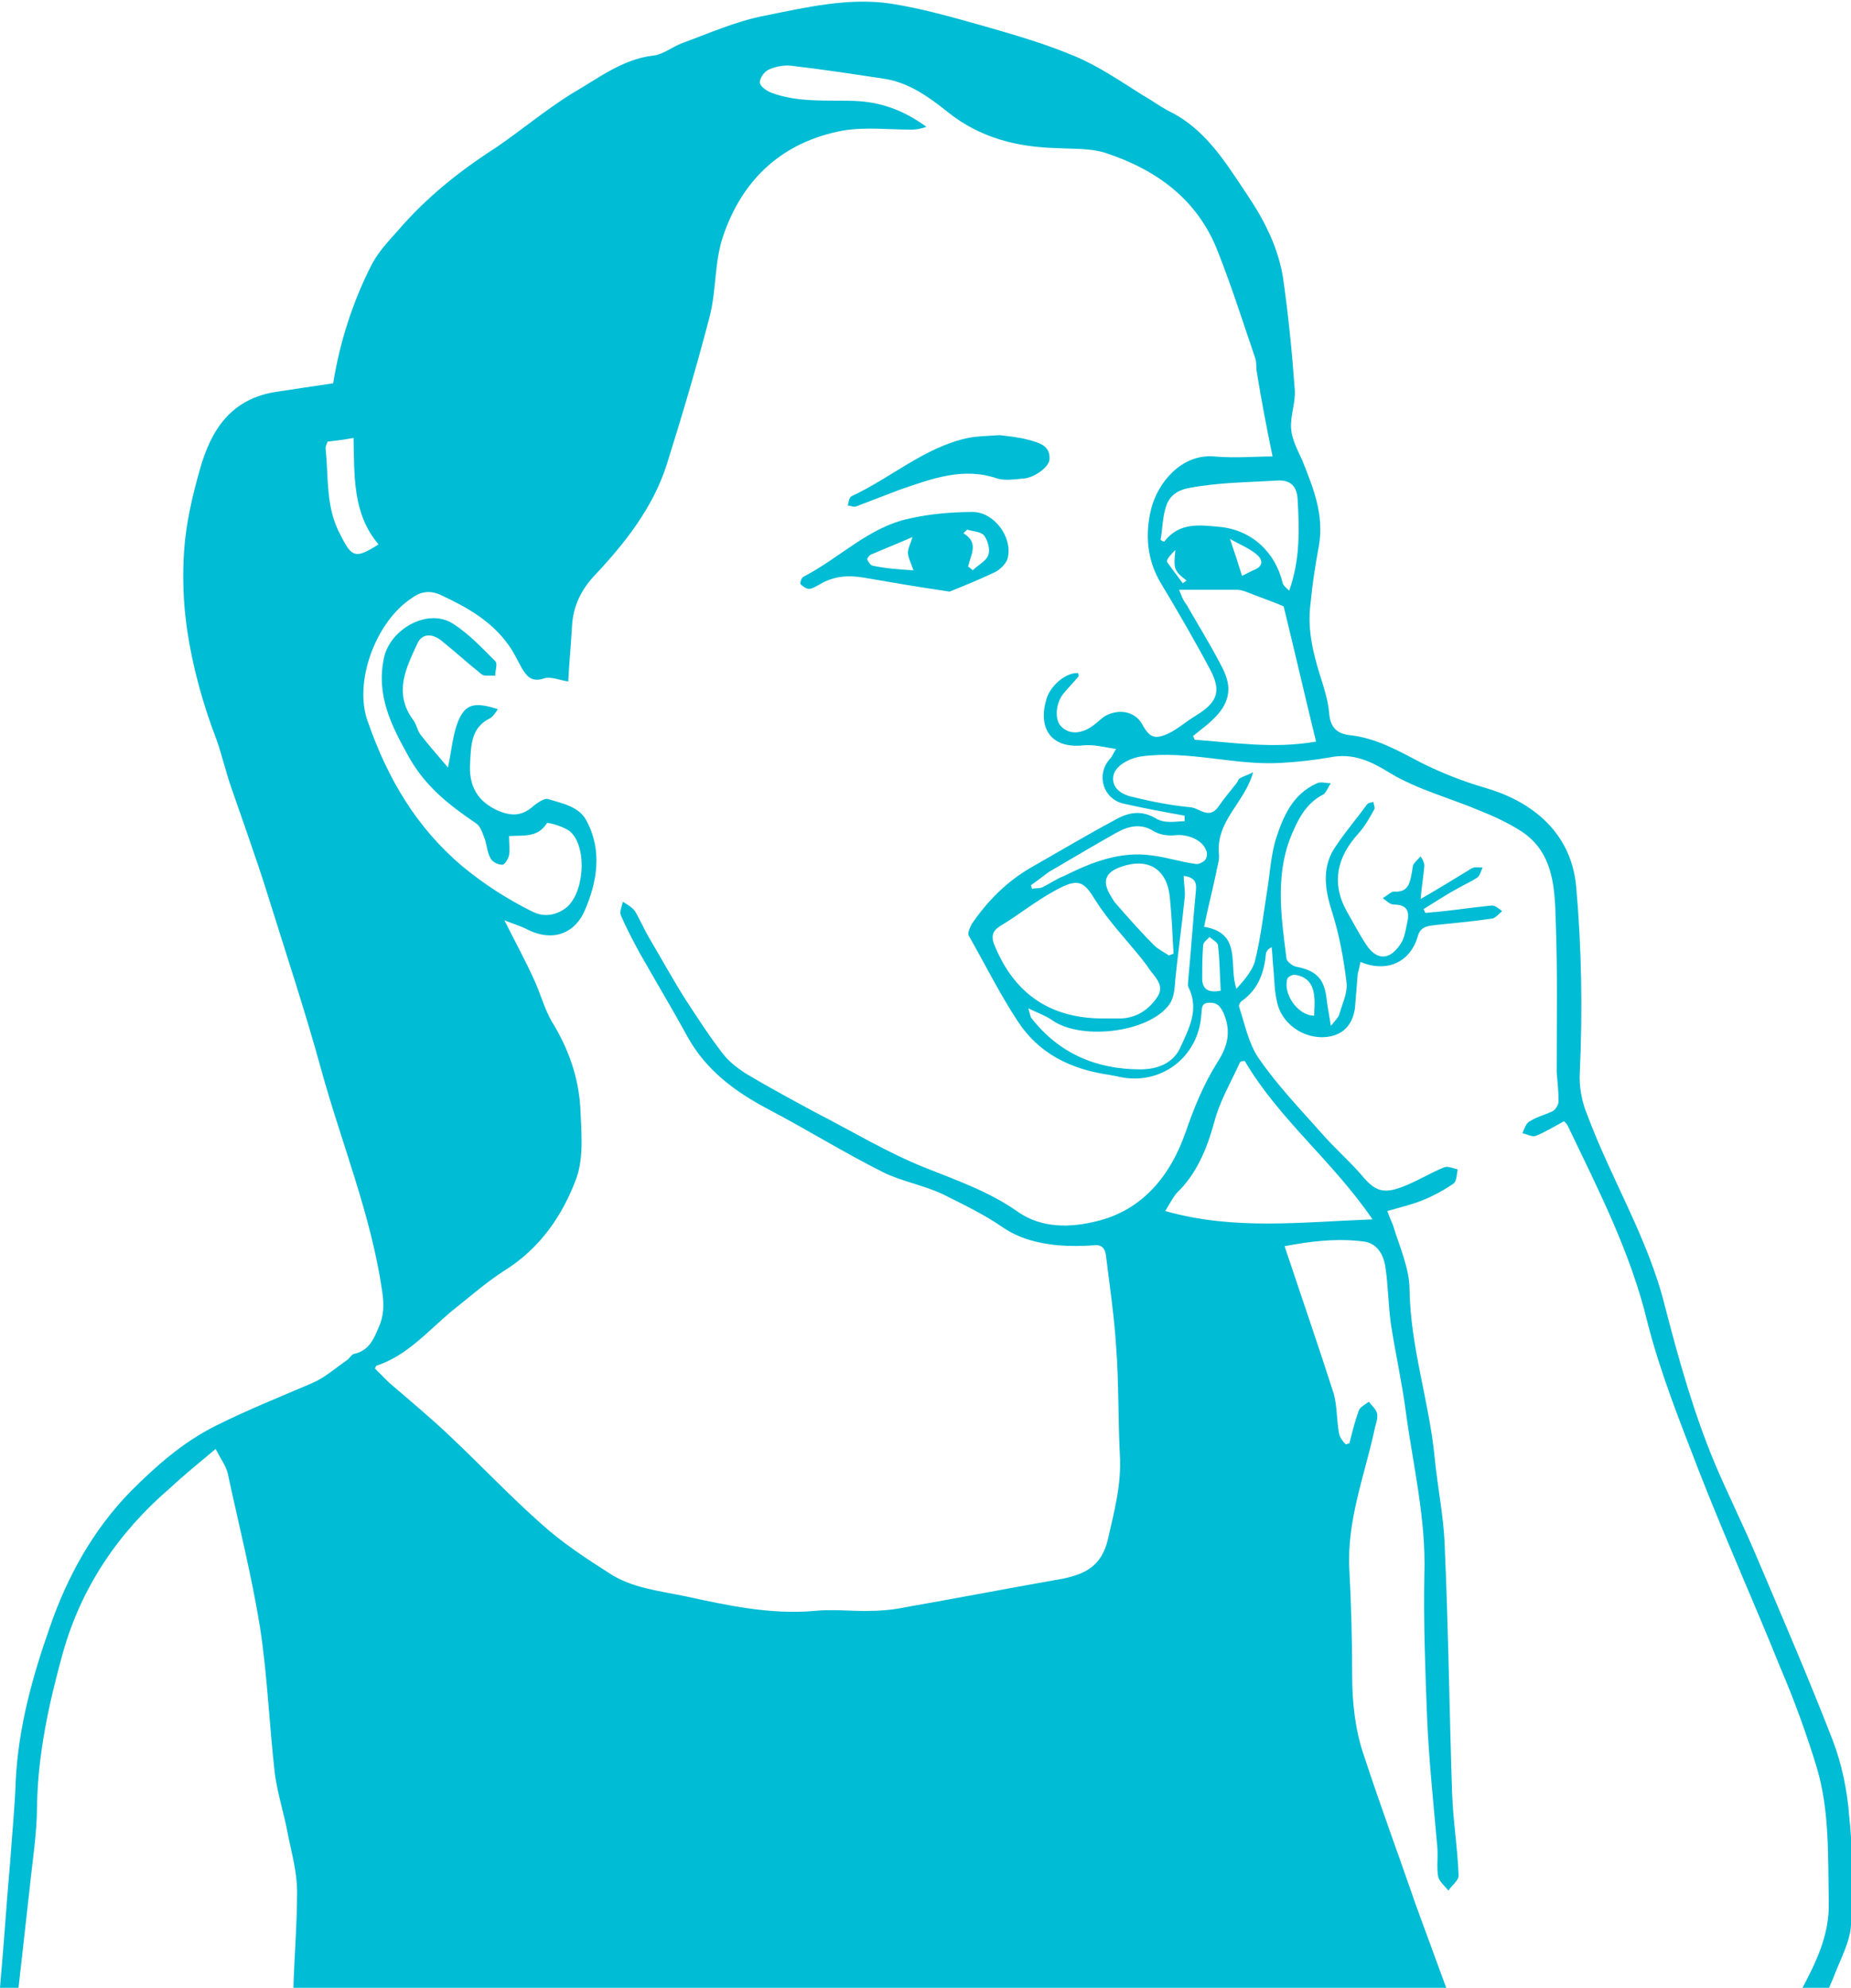 <?xml version="1.0" encoding="utf-8"?>
<!-- Generator: Adobe Illustrator 19.2.1, SVG Export Plug-In . SVG Version: 6.00 Build 0)  -->
<svg version="1.1" id="Layer_1" xmlns="http://www.w3.org/2000/svg" xmlns:xlink="http://www.w3.org/1999/xlink" x="0px" y="0px"
	 viewBox="0 0 200 214.7" style="enable-background:new 0 0 200 214.7;" xml:space="preserve">
<style type="text/css">
	.st0{fill:#00BCD4;}
</style>
<g id="stuffynose-girl2">
	<path class="st0" d="M0,214.7c0.4-4.5,0.7-9.1,1.1-13.6c0.2-2.9,0.5-5.9,0.6-8.8c0.3-5.8,1.8-11.2,3.7-16.6
		c1.9-5.5,4.7-10.5,8.7-14.6c2.7-2.7,5.6-5.3,9.2-7.1c3.4-1.7,6.9-3.1,10.4-4.6c1.4-0.6,2.5-1.6,3.8-2.5c0.3-0.2,0.5-0.7,0.9-0.7
		c1.5-0.4,2-1.6,2.5-2.8c0.6-1.3,0.6-2.5,0.4-3.9c-1.2-8.3-4.4-16-6.6-24c-1.7-6.2-3.7-12.2-5.6-18.3c-0.8-2.6-1.7-5.2-2.6-7.8
		c-0.5-1.4-1-2.9-1.5-4.3c-0.6-1.7-1-3.5-1.6-5.2c-1.5-3.9-2.6-7.9-3.2-12c-0.4-2.8-0.5-5.7-0.3-8.5c0.2-2.9,0.9-5.9,1.7-8.7
		c1.2-4.3,3.4-7.7,8.4-8.4c2-0.3,3.9-0.6,6-0.9c0.7-4.4,2.1-8.8,4.2-12.9c0.7-1.3,1.8-2.5,2.8-3.6c3-3.5,6.6-6.4,10.5-8.9
		c2.8-1.9,5.4-4.1,8.3-5.9c2.8-1.6,5.4-3.7,8.8-4.1c1-0.1,2-0.9,3-1.3c3-1.1,5.9-2.4,9-3c4.5-0.9,9.1-2,13.7-1.3
		c3.2,0.5,6.4,1.4,9.6,2.3c3.5,1,7,2,10.3,3.4c2.6,1.1,4.9,2.7,7.3,4.2c0.9,0.5,1.7,1.1,2.6,1.6c3.4,1.6,5.5,4.4,7.5,7.4
		c1.2,1.8,2.4,3.5,3.3,5.4c0.8,1.6,1.4,3.4,1.7,5.1c0.6,4.1,1,8.2,1.3,12.3c0.1,1.4-0.5,2.8-0.4,4.2c0.1,1.2,0.7,2.3,1.2,3.4
		c1.2,3,2.4,5.9,1.8,9.3c-0.4,2.1-0.7,4.1-0.9,6.2c-0.4,3,0.4,5.8,1.3,8.6c0.3,1,0.6,2,0.7,3.1c0.1,1.4,0.6,2.3,2.2,2.5
		c2.9,0.3,5.3,1.7,7.8,3c2.2,1.1,4.5,2,6.9,2.7c4.5,1.3,9.2,4.4,9.8,10.6c0.6,6.7,0.7,13.4,0.4,20.1c-0.1,1.5,0.2,3.2,0.8,4.6
		c2.6,7,6.6,13.4,8.4,20.7c1.5,5.8,3.1,11.5,5.4,17c1.4,3.3,3,6.5,4.4,9.8c2.8,6.6,5.7,13.3,8.3,20c1,2.6,1.6,5.5,1.8,8.2
		c0.4,3.9,0.5,7.8,0.2,11.8c-0.1,1.9-1.2,3.8-1.9,5.7c-0.2,0.5-0.4,0.9-0.6,1.4c-1,0-1.9,0-2.9,0c1.6-3,3.1-6,3-9.6
		c-0.1-4.9,0.1-9.8-1.3-14.5c-1.1-3.6-2.4-7.2-3.9-10.7c-2.9-7.2-6.1-14.3-8.9-21.5c-2-5.2-4.1-10.4-5.5-15.9
		c-1.8-7.5-5.3-14.3-8.6-21.2c-0.1-0.2-0.3-0.4-0.4-0.5c-1.1,0.6-2.1,1.2-3.1,1.6c-0.4,0.1-0.9-0.2-1.4-0.3c0.2-0.5,0.4-1.1,0.8-1.3
		c0.8-0.5,1.7-0.7,2.5-1.1c0.3-0.2,0.6-0.7,0.6-1c0-1.1-0.1-2.1-0.2-3.2c0-5.4,0.1-10.8-0.1-16.2c-0.1-3.6-0.2-7.5-3.7-9.8
		c-1.4-0.9-2.9-1.6-4.4-2.2c-3.3-1.4-6.8-2.3-9.8-4.1c-2.1-1.3-4-2.2-6.5-1.7c-1.7,0.3-3.5,0.5-5.3,0.6c-5,0.3-10-1.4-15.1-0.7
		c-1.3,0.2-2.8,1-3,2.1c-0.2,1.1,0.6,2,2.2,2.3c2,0.5,4.1,0.9,6.2,1.1c0.9,0.1,1.9,1.3,2.9,0c0.6-0.9,1.3-1.7,2-2.6
		c0.1-0.1,0.2-0.4,0.3-0.5c0.5-0.3,1-0.4,1.5-0.7c-0.9,3.3-4,5.2-3.7,8.8c0.1,0.7-0.2,1.4-0.3,2.1c-0.4,1.9-0.9,3.8-1.3,5.8
		c4.2,0.7,2.6,4.2,3.5,6.7c0.8-0.9,1.7-1.9,2-3c0.6-2.4,0.9-5,1.3-7.5c0.3-1.8,0.4-3.7,0.9-5.5c0.8-2.5,1.8-5,4.5-6.2
		c0.4-0.2,1,0,1.5,0c-0.3,0.4-0.5,1-0.8,1.2c-1.6,0.8-2.5,2.2-3.2,3.8c-2.1,4.5-1.4,9.2-0.8,13.9c0,0.3,0.6,0.8,1,0.9
		c2.1,0.4,3,1.2,3.3,3.2c0.1,1,0.3,1.9,0.5,3.2c0.5-0.6,0.8-0.9,0.9-1.2c0.3-1.1,0.9-2.3,0.8-3.4c-0.3-2.6-0.8-5.3-1.6-7.8
		c-0.8-2.5-1.1-4.9,0.5-7.1c1-1.5,2.2-2.9,3.3-4.4c0.1-0.2,0.5-0.2,0.7-0.3c0,0.3,0.2,0.6,0.1,0.8c-0.5,0.9-1,1.8-1.7,2.6
		c-2.3,2.5-3,5.3-1.3,8.4c0.7,1.2,1.3,2.4,2.1,3.6c1.1,1.7,2.5,1.8,3.7,0c0.5-0.7,0.6-1.7,0.8-2.6c0.2-1.1-0.2-1.7-1.5-1.7
		c-0.4,0-0.8-0.4-1.2-0.7c0.4-0.2,0.9-0.7,1.2-0.7c1.4,0.1,1.7-0.7,1.9-1.8c0.1-0.4,0.1-0.8,0.2-1.1c0.2-0.3,0.5-0.6,0.8-0.9
		c0.2,0.3,0.4,0.7,0.4,1c-0.1,1.2-0.3,2.3-0.4,3.6c1.9-1.1,3.7-2.2,5.5-3.3c0.3-0.2,0.8-0.1,1.2-0.1c-0.2,0.4-0.3,0.9-0.6,1.1
		c-0.6,0.4-1.3,0.7-2,1.1c-1.3,0.7-2.5,1.5-3.8,2.3c0.1,0.1,0.1,0.2,0.2,0.4c0.4,0,0.8-0.1,1.2-0.1c2-0.2,4-0.5,6-0.7
		c0.4,0,0.8,0.4,1.1,0.6c-0.3,0.3-0.7,0.7-1,0.8c-2,0.3-4.1,0.5-6.1,0.7c-0.8,0.1-1.7,0.1-2,1.2c-0.8,2.8-3.3,4-6.2,2.8
		c-0.1,0.5-0.2,0.9-0.3,1.3c-0.1,1.2-0.2,2.5-0.3,3.7c-0.2,1.4-0.9,2.6-2.5,3c-2.5,0.6-5.3-1-5.9-3.6c-0.3-1.2-0.3-2.4-0.4-3.6
		c-0.1-0.8-0.1-1.6-0.2-2.4c-0.4,0.2-0.5,0.4-0.6,0.6c-0.2,2.1-0.8,3.9-2.6,5.2c-0.2,0.1-0.4,0.5-0.3,0.7c0.6,1.8,1,3.9,2.1,5.5
		c2,2.9,4.4,5.4,6.8,8.1c1.4,1.6,2.9,2.9,4.3,4.5c1.4,1.7,2.3,2.1,4.4,1.3c1.6-0.6,3-1.5,4.5-2.1c0.4-0.2,1,0.1,1.5,0.2
		c-0.1,0.5-0.1,1.2-0.4,1.5c-1,0.7-2.1,1.3-3.3,1.8c-1.2,0.5-2.5,0.8-3.9,1.2c0.2,0.6,0.4,1,0.6,1.5c0.7,2.3,1.8,4.7,1.8,7
		c0.1,6.2,2.1,12,2.7,18c0.3,3.2,1,6.5,1.1,9.7c0.4,8.9,0.5,17.8,0.8,26.7c0.1,3,0.6,5.9,0.7,8.9c0,0.5-0.7,1-1.1,1.6
		c-0.4-0.5-1-1-1.1-1.5c-0.2-1,0-2.1-0.1-3.2c-0.4-4.6-0.9-9.3-1.1-13.9c-0.2-5.1-0.4-10.3-0.3-15.5c0.2-6-1.2-11.7-2-17.6
		c-0.4-3.1-1.1-6.2-1.6-9.4c-0.3-2.1-0.3-4.2-0.6-6.2c-0.2-1.4-0.9-2.6-2.3-2.8c-3-0.4-6,0-8.6,0.5c1.8,5.4,3.6,10.6,5.3,15.9
		c0.4,1.4,0.3,2.9,0.6,4.4c0.1,0.4,0.4,0.8,0.7,1.1c0.1,0,0.3-0.1,0.4-0.1c0.3-1.2,0.6-2.4,1-3.5c0.1-0.4,0.7-0.7,1.1-1
		c0.3,0.4,0.8,0.8,0.9,1.3c0.1,0.6-0.2,1.2-0.3,1.8c-1.1,5-3,9.8-2.7,15.1c0.2,3.8,0.3,7.5,0.3,11.3c0,2.9,0.3,5.8,1.2,8.5
		c1.8,5.5,3.8,10.9,5.7,16.4c1.1,3,2.2,6,3.3,9c-41.5,0-83.1,0-124.6,0c0.1-3.5,0.4-7,0.4-10.5c0-2.1-0.6-4.2-1-6.2
		c-0.4-2.2-1.1-4.3-1.4-6.5c-0.6-5.2-0.8-10.6-1.6-15.8c-0.9-5.6-2.3-11.1-3.5-16.7c-0.2-0.8-0.8-1.6-1.3-2.6
		c-1.8,1.5-3.4,2.8-4.9,4.2c-5.6,4.8-9.6,10.7-11.6,17.8c-1.5,5.4-2.7,10.9-2.8,16.5c0,3-0.5,6-0.8,9c-0.4,3.6-0.8,7.2-1.2,10.7
		C1.4,214.7,0.7,214.7,0,214.7z M128,88.7c0-0.2,0-0.4,0-0.6c-2.2-0.4-4.4-0.8-6.6-1.3c-2.2-0.5-3-3.1-1.5-4.8
		c0.3-0.3,0.4-0.7,0.7-1.1c-1.3-0.2-2.4-0.5-3.5-0.4c-3.6,0.4-5-1.9-4-5.1c0.5-1.5,2.2-2.8,3.4-2.7c0,0.1,0.1,0.3,0,0.4
		c-0.5,0.6-1,1.1-1.5,1.7c-0.9,1-1.1,2.8-0.4,3.6c0.9,1,2.3,0.9,3.6-0.1c0.4-0.3,0.7-0.6,1.1-0.9c1.5-0.9,3.3-0.6,4.1,0.8
		c0.8,1.5,1.4,1.7,2.9,1c1-0.5,1.9-1.3,2.9-1.9c2.3-1.4,2.8-2.6,1.6-4.9c-1.7-3.2-3.5-6.3-5.3-9.3c-1.6-2.6-1.8-5.4-1.1-8.2
		c0.7-2.7,3.2-5.9,6.8-5.6c2.2,0.2,4.5,0,6.3,0c-0.6-2.9-1.2-6-1.7-9.1c-0.1-0.5,0-1.1-0.2-1.6c-1.3-3.8-2.5-7.6-4-11.4
		c-2.2-5.7-6.7-8.9-12.2-10.7c-1.6-0.5-3.4-0.4-5.1-0.5c-4.4-0.1-8.4-1.1-11.9-3.9c-2-1.6-4.2-3.2-6.9-3.6c-3.3-0.5-6.6-1-10-1.4
		c-0.8-0.1-1.7,0.1-2.4,0.4c-0.5,0.2-1,0.9-1,1.4c0,0.4,0.7,0.9,1.2,1.1c2.9,1.1,6,0.8,9,0.9c2.7,0.1,5.2,0.9,7.8,2.8
		C99.2,14,98.8,14,98.4,14c-2.4,0-4.9-0.3-7.3,0.1c-6.5,1.2-10.9,5.2-13,11.5c-0.9,2.7-0.7,5.7-1.4,8.5c-1.4,5.4-3,10.8-4.7,16.2
		c-1.5,4.6-4.5,8.4-7.8,11.9c-1.4,1.5-2.3,3.3-2.4,5.5c-0.1,1.9-0.3,3.8-0.4,5.9c-0.9-0.1-1.9-0.6-2.7-0.3c-1.3,0.4-1.8-0.3-2.3-1.1
		c-0.5-0.9-0.9-1.8-1.5-2.6c-1.8-2.5-4.4-4-7.2-5.3c-1.2-0.6-2.3-0.4-3.2,0.3c-3.9,2.5-6.4,9.2-4.7,13.5C41.9,84.1,45,89.4,50,93.6
		c2.3,1.9,4.8,3.5,7.4,4.8c1.3,0.7,2.6,0.5,3.7-0.3c2-1.5,2.4-6.4,0.6-8.2c-0.6-0.6-2.5-1.1-2.6-1c-1,1.6-2.5,1.3-4.1,1.4
		c0,0.8,0.1,1.4,0,2.1c-0.1,0.4-0.5,1-0.7,1c-0.5,0-1.1-0.3-1.3-0.7c-0.4-0.7-0.4-1.6-0.7-2.3c-0.2-0.5-0.4-1.2-0.9-1.5
		c-2.8-1.9-5.4-3.9-7.2-7.1c-1.9-3.4-3.6-6.7-2.7-10.8c0.7-3.1,4.8-5.4,7.5-3.6c1.7,1.1,3.1,2.6,4.5,4c0.3,0.3,0,1,0,1.6
		c-0.5-0.1-1.2,0.1-1.5-0.2c-1.5-1.2-2.8-2.4-4.3-3.6c-1-0.8-2.1-0.8-2.6,0.3c-1.2,2.6-2.6,5.3-0.5,8.2c0.4,0.5,0.5,1.2,0.8,1.6
		c1,1.3,2,2.4,3,3.6c0.4-1.8,0.5-3.5,1.1-5c0.8-1.9,1.8-2.1,4.3-1.3c-0.3,0.4-0.5,0.8-0.9,1c-2,1-2,2.9-2.1,4.7
		c-0.2,2.6,0.8,4.3,3.1,5.3c1.5,0.6,2.6,0.5,3.8-0.6c0.4-0.3,1.1-0.8,1.5-0.7c1.6,0.5,3.4,0.8,4.2,2.4c1.7,3.2,1.1,6.6-0.2,9.6
		c-1,2.4-3.4,3.6-6.4,2c-0.6-0.3-1.3-0.5-2.3-0.9c1.2,2.4,2.3,4.4,3.2,6.4c0.7,1.5,1.1,3.1,1.9,4.5c1.8,2.9,2.9,6,3.1,9.3
		c0.1,2.5,0.4,5.3-0.4,7.6c-1.5,4.1-4,7.7-7.9,10.1c-2,1.3-3.8,2.9-5.7,4.4c-2.5,2.1-4.7,4.7-8,5.8c-0.1,0-0.1,0.2-0.2,0.3
		c0.5,0.5,1,1,1.5,1.5c2.2,1.9,4.5,3.8,6.6,5.8c3.3,3.1,6.5,6.5,9.9,9.5c2.2,2,4.8,3.7,7.3,5.3c2.4,1.6,5.3,1.9,8.2,2.5
		c4.6,1,9.2,2,13.9,1.6c1.9-0.2,3.8,0,5.6,0c1.4,0,2.9-0.1,4.3-0.4c5.7-1,11.4-2.1,17.1-3.1c2.3-0.5,4.1-1.3,4.8-4.2
		c0.7-3.1,1.5-6,1.3-9.2c-0.2-3.9-0.1-7.7-0.4-11.6c-0.2-3.3-0.7-6.6-1.1-9.9c-0.1-0.8-0.5-1.2-1.3-1.1c-1.3,0.1-2.6,0.1-3.9,0
		c-2.1-0.2-4.1-0.7-5.9-1.9c-2-1.4-4.3-2.5-6.5-3.6c-2.1-1-4.5-1.4-6.5-2.4c-4.2-2.1-8.2-4.6-12.4-6.8c-3.6-1.9-6.7-4.2-8.7-7.8
		c-1.7-3.1-3.5-6.1-5.2-9.1c-0.7-1.3-1.4-2.6-2-4c-0.2-0.4,0.1-1,0.2-1.5c0.5,0.3,1,0.6,1.3,1c0.6,1,1,2,1.6,3
		c1.3,2.2,2.5,4.4,3.9,6.6c1.3,2,2.6,4,4,5.8c0.6,0.8,1.5,1.5,2.4,2.1c2.5,1.5,5.1,2.9,7.7,4.3c3.9,2,7.7,4.3,11.7,5.9
		c3.5,1.4,7,2.6,10.1,4.8c2.6,1.8,5.7,1.7,8.5,1c5-1.2,8-5,9.6-9.6c0.9-2.6,1.9-5.1,3.4-7.5c1.1-1.7,1.6-3.3,0.7-5.4
		c-0.4-0.8-0.7-1.1-1.5-1.1c-1,0-0.8,0.7-0.9,1.3c-0.3,4.6-4.4,7.7-8.9,6.7c-0.3-0.1-0.6-0.1-1-0.2c-4.2-0.6-7.7-2.3-10-5.9
		c-1.9-2.9-3.5-6.1-5.2-9.1c-0.2-0.3,0.1-0.9,0.3-1.3c1.7-2.5,3.8-4.6,6.4-6.1c3-1.7,6-3.5,9-5.1c1.4-0.8,2.8-1.2,4.5-0.2
		C125.9,89,127.1,88.7,128,88.7z M134.5,114.6c-0.2,0-0.3,0-0.5,0.1c-1,2.2-2.2,4.2-2.8,6.5c-0.8,2.9-1.9,5.6-4.1,7.7
		c-0.4,0.5-0.7,1.1-1.2,1.9c7.4,2.1,14.6,1.2,22.4,0.9C144,125.4,138.2,120.9,134.5,114.6z M119.5,110c0.6,0,1.2,0,1.7,0
		c1.7-0.1,3-1,3.9-2.4c0.8-1.3-0.5-2.2-1.1-3.2c-0.2-0.3-0.4-0.5-0.6-0.8c-1.7-2.1-3.6-4.1-5-6.3c-1.3-2.1-1.8-2.6-4.6-1
		c-2,1.1-3.7,2.5-5.7,3.7c-1,0.6-1,1.3-0.6,2.2C109.7,107.5,113.7,110.1,119.5,110z M142.2,80.1c-1.2-4.9-2.3-9.7-3.5-14.6
		c-1.1-0.5-2.6-1-4.1-1.6c-0.3-0.1-0.6-0.2-1-0.2c-2,0-4.1,0-6.2,0c0.2,0.5,0.4,1.1,0.8,1.6c1.2,2.1,2.5,4.2,3.6,6.3
		c0.4,0.7,0.8,1.6,0.9,2.4c0.2,1.9-1,3.2-2.3,4.3c-0.5,0.4-1,0.8-1.5,1.2c0.1,0.1,0.1,0.3,0.2,0.4C133.3,80.2,137.6,80.9,142.2,80.1
		z M125.4,58.3c0.1,0.1,0.3,0.2,0.4,0.2c1.6-2.1,3.8-1.8,5.9-1.6c3.5,0.3,6.1,2.7,6.9,6.1c0.1,0.3,0.4,0.5,0.7,0.8
		c1.2-3.4,1.1-6.7,0.9-10c-0.1-1.1-0.6-2-2.2-1.9c-3.2,0.2-6.3,0.2-9.5,0.8c-1.6,0.3-2.3,1.1-2.6,2.3
		C125.6,56.1,125.6,57.2,125.4,58.3z M111.1,108.9c0.2,0.6,0.2,0.8,0.3,1c3,3.9,7.1,5.6,11.8,5.6c1.8,0,3.6-0.6,4.4-2.5
		c0.9-2,2-4,0.8-6.4c-0.1-0.2,0-0.6,0-0.9c0.3-3.1,0.5-6.2,0.8-9.3c0.1-0.9,0.1-1.6-1.3-1.8c0,0.9,0.2,1.7,0.1,2.4
		c-0.3,2.9-0.7,5.8-1,8.7c-0.1,1.2-0.1,2.3-1,3.2c-2.5,2.7-9.3,3.4-12.3,1.3C113,109.7,112.1,109.4,111.1,108.9z M126.3,103.2
		c0.2-0.1,0.3-0.1,0.5-0.2c-0.1-2-0.2-4.1-0.4-6.1c-0.3-3-2.3-4.3-5.2-3.3c-1.8,0.6-2.2,1.6-1.1,3.3c0.1,0.2,0.2,0.3,0.3,0.5
		c1.4,1.6,2.8,3.2,4.3,4.7C125.1,102.5,125.7,102.8,126.3,103.2z M111.4,95.6c0,0.1,0.1,0.3,0.1,0.4c0.4-0.1,0.8,0,1.2-0.2
		c0.8-0.4,1.5-0.9,2.3-1.2c3-1.5,6.1-2.7,9.5-2.2c1.6,0.2,3.1,0.7,4.6,0.9c0.3,0.1,0.8-0.1,1.1-0.4c0.2-0.2,0.3-0.8,0.1-1.1
		c-0.4-1.1-2-1.7-3.2-1.6c-0.8,0.1-1.7,0-2.4-0.4c-1.4-0.9-2.7-0.6-4,0.1c-2.5,1.4-5,2.9-7.4,4.3C112.6,94.7,112,95.2,111.4,95.6z
		 M40.9,58.8c-2.8-3.3-2.6-7.3-2.7-11.5c-1.1,0.2-1.9,0.3-2.8,0.4c-0.1,0.3-0.3,0.6-0.2,0.9c0.3,3.1,0,6.3,1.6,9.2
		C38,60.2,38.4,60.4,40.9,58.8z M131.9,107c-0.1-1.6-0.1-3.3-0.3-4.9c0-0.3-0.6-0.6-0.9-0.9c-0.3,0.3-0.7,0.6-0.7,0.9
		c-0.1,1.2-0.1,2.4-0.1,3.6C129.9,106.7,130.4,107.3,131.9,107z M142,109.7c0-0.7,0.1-1.4,0-2.1c-0.1-1.2-0.7-2.1-2-2.3
		c-0.3-0.1-0.8,0.2-0.9,0.4C138.6,107.3,140.2,109.7,142,109.7z M134.2,62.2c0.4-0.2,0.8-0.4,1.2-0.6c1.1-0.4,1.1-1.1,0.4-1.7
		c-0.8-0.7-1.9-1.1-2.9-1.7C133.4,59.7,133.8,60.9,134.2,62.2z M127.8,63c0.1-0.1,0.3-0.2,0.4-0.3c-1.4-1.1-1.4-1.3-1.2-3.3
		c-0.4,0.4-1,1-0.9,1.3C126.6,61.4,127.2,62.2,127.8,63z"/>
	<path class="st0" d="M102.6,63.9c-3.4-0.5-6.3-1-9.2-1.5c-1.7-0.3-3.3-0.2-4.8,0.7c-0.4,0.2-0.8,0.5-1.2,0.5
		c-0.3,0-0.7-0.3-0.9-0.5c-0.1-0.1,0.1-0.7,0.3-0.8c3.9-2,7.1-5.4,11.5-6.3c2.2-0.5,4.6-0.7,6.8-0.7c2.3,0,4.3,2.7,3.8,4.9
		c-0.1,0.6-0.8,1.3-1.4,1.6C105.8,62.6,104.1,63.3,102.6,63.9z M98.7,61.6c-0.3-0.9-0.6-1.4-0.6-1.9c0-0.5,0.3-1,0.5-1.7
		c-1.6,0.7-3.1,1.3-4.5,1.9c-0.2,0.1-0.4,0.4-0.4,0.5c0.1,0.3,0.4,0.7,0.6,0.7C95.7,61.4,97.1,61.5,98.7,61.6z M104.6,61.2
		c0.2,0.1,0.4,0.3,0.5,0.4c0.6-0.6,1.5-1,1.7-1.7c0.2-0.6-0.1-1.6-0.5-2.1c-0.4-0.4-1.2-0.4-1.8-0.6c-0.1,0.1-0.3,0.3-0.4,0.4
		C105.8,58.6,104.9,59.9,104.6,61.2z"/>
	<path class="st0" d="M108,47c0.8,0.1,2,0.2,3.1,0.5c1.1,0.3,2.4,0.6,2.3,2.1c0,0.8-1.7,2.1-3,2.1c-0.9,0.1-1.8,0.2-2.6,0
		c-3.7-1.3-7.1,0-10.6,1.2c-1.6,0.6-3.1,1.2-4.7,1.8c-0.3,0.1-0.6-0.1-0.9-0.1c0.1-0.3,0.1-0.8,0.4-1c4.3-2,7.9-5.3,12.6-6.3
		C105.6,47.1,106.6,47.1,108,47z"/>
</g>
</svg>

